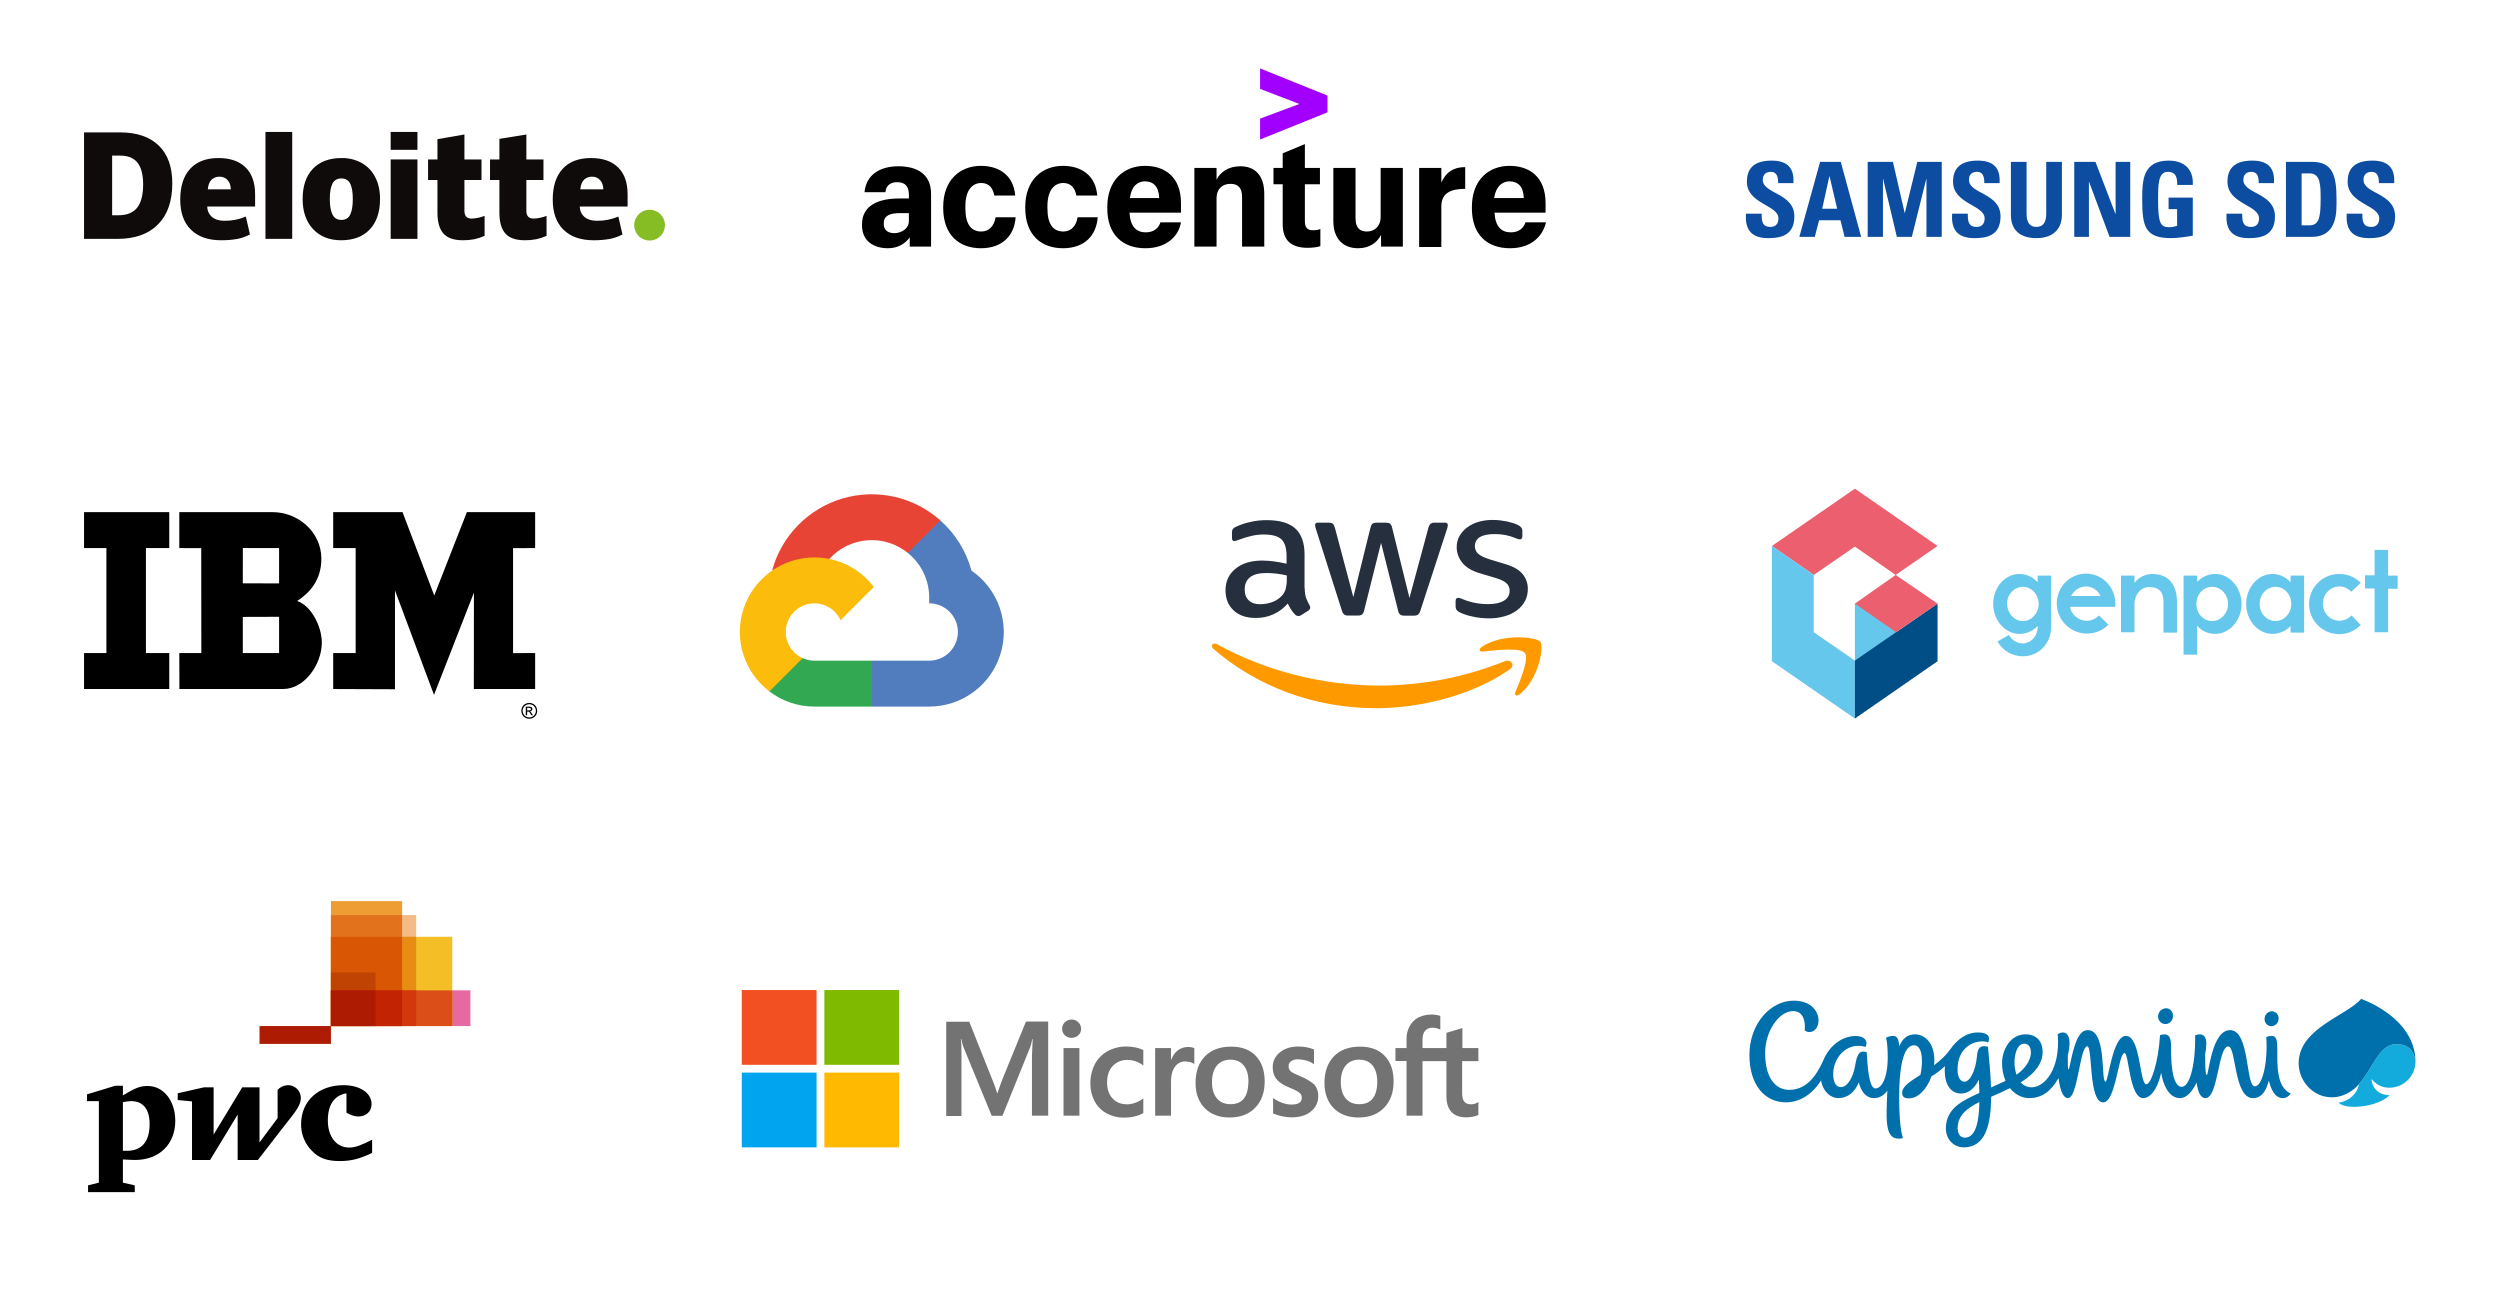 <svg width="2558" height="1337" viewBox="0 0 2558 1337" fill="none" xmlns="http://www.w3.org/2000/svg">
<path fill-rule="evenodd" clip-rule="evenodd" d="M2444.87 1112.95C2451.92 1112.92 2458.67 1110.11 2463.66 1105.13C2468.64 1100.15 2471.46 1093.39 2471.49 1086.35C2470.46 1080.04 2468.25 1068.38 2451.89 1068.38C2434 1068.38 2428.06 1093.39 2413.5 1109.5C2412.31 1118.67 2403.65 1126.87 2392.81 1128.25C2395.47 1131.03 2401.37 1132.52 2408.41 1132.52C2421.32 1132.52 2436.94 1128.64 2445.11 1120.57C2434.21 1120.71 2427.2 1113.71 2426.5 1104C2431.82 1110.44 2437.83 1112.95 2444.87 1112.95" fill="#12ABDB"/>
<path fill-rule="evenodd" clip-rule="evenodd" d="M2330.11 1073.16C2330.11 1065.23 2329.64 1059.92 2324.44 1059.92C2322.52 1059.94 2320.62 1060.34 2318.84 1061.08C2320.68 1087.93 2314.62 1111.57 2307.21 1111.57C2297.5 1111.57 2302.35 1054.03 2281.78 1054.03C2262.82 1054.03 2260.09 1099.96 2257.94 1099.96C2256.46 1099.96 2256.24 1087.9 2256.32 1078.7C2257.05 1074.95 2257.46 1071.15 2257.55 1067.33C2257.55 1063.05 2255.81 1055.65 2246.09 1059.35C2246.44 1092.19 2239.86 1112.04 2232.46 1112.04C2221.59 1112.04 2221.48 1082.26 2221.48 1074.06C2221.48 1066.04 2222.05 1055.33 2210.15 1059.15C2208.37 1087.8 2200.86 1109.42 2196.12 1109.42C2189.06 1109.42 2190.49 1059.92 2175.22 1059.92C2161.51 1059.92 2157.26 1106.8 2154.4 1106.8C2149.29 1106.8 2156 1054.02 2136.19 1054.02C2125.79 1054.02 2121.66 1071.65 2117.59 1091.37C2116.8 1095.19 2115.97 1095.3 2115.84 1091C2115.73 1087.31 2115.7 1083.63 2115.74 1079.94C2120.75 1060.12 2114.64 1052.8 2105.46 1058.08C2108.42 1094.66 2091.63 1112.54 2078.74 1112.54C2076.63 1112.56 2074.55 1112.12 2072.64 1111.23C2070.72 1110.35 2069.03 1109.05 2067.68 1107.44C2083.13 1097.97 2090 1087.09 2090 1076.47C2090 1064.95 2083.38 1058.33 2072.4 1058.33C2057.07 1058.33 2048.51 1074.11 2048.51 1087.52C2048.4 1093.84 2049.62 1100.11 2052.07 1105.93C2046.8 1108.44 2041.84 1110.61 2037.23 1112.72C2036.82 1098.92 2035.26 1084.42 2034.08 1071.06C2025.92 1068.81 2023.54 1072.73 2022.91 1079.99C2021.47 1096.56 2015.33 1106.84 2009.91 1106.84C2005.82 1106.84 2003.33 1101.87 2003.03 1096.59C2001.52 1070.04 2023.08 1062.65 2034.35 1066.5C2036.69 1060.64 2034.12 1056.42 2023.95 1056.42C2011.61 1056.42 2002.39 1063.92 1995.63 1073.53C1991.12 1079.95 1985.9 1084.49 1978.98 1089.99C1979.15 1088.43 1979.25 1086.85 1979.25 1085.27C1979.25 1066.55 1969.1 1058.33 1959.41 1058.33C1951.39 1058.33 1946.36 1063.14 1943.43 1070.51C1942.71 1063.12 1941.24 1059.92 1936.94 1059.92C1934.45 1060.01 1932.01 1060.64 1929.79 1061.77C1931.05 1065.9 1931.54 1075.06 1931.54 1081.08C1931.54 1103.6 1925.09 1113.69 1918.88 1113.69C1911.79 1113.69 1910.66 1086.98 1910.06 1076.59C1908.95 1076.16 1907.77 1075.94 1906.59 1075.95C1900.17 1075.95 1899.33 1084.57 1897.75 1092.5C1895.99 1101.28 1890.93 1112.33 1883.44 1112.33C1878.91 1112.33 1876.09 1107.96 1875.74 1100.11C1875 1084.19 1888.25 1065.32 1908.97 1071.19C1911.69 1064.84 1907.43 1060.02 1898.82 1060.02C1883.67 1060.02 1871.15 1071.36 1865.69 1084.78C1860.15 1097.08 1850.44 1115.15 1830.69 1115.15C1816.75 1115.15 1806.08 1102.99 1806.08 1077.47C1806.08 1055.47 1819.94 1034.58 1834.74 1034.58C1845.09 1034.58 1847.49 1044.75 1846.58 1054.31C1851.94 1058.62 1860.74 1054.62 1860.74 1043.86C1860.74 1036.45 1854.72 1023.88 1835.29 1023.88C1811.25 1023.88 1790 1047.86 1790 1079.37C1790 1109.88 1805.48 1127.91 1827.4 1127.91C1841.23 1127.91 1854.28 1120.01 1863.28 1105.46C1865.55 1118.2 1874.24 1123.57 1880.74 1123.57C1891.28 1123.57 1898.16 1116.75 1901.91 1107.51C1904.26 1116.77 1909.21 1123.6 1917.42 1123.6C1923.21 1123.6 1927.73 1120.68 1931.13 1115.97C1929.79 1148.12 1928.08 1168.61 1947.08 1164.57C1944.14 1155.44 1943.21 1138.8 1943.21 1123.86C1943.21 1082.97 1949.95 1069.52 1958.41 1069.52C1964.53 1069.52 1966.51 1077.33 1966.51 1085.66C1966.55 1090.44 1966.02 1095.21 1964.95 1099.87C1954.57 1106.42 1946.27 1111.59 1946.27 1118.16C1946.27 1123.35 1950.13 1123.84 1953.47 1123.84C1961.44 1123.84 1971.04 1116.01 1976.34 1101.25C1981.32 1098.34 1985.93 1094.85 1990.08 1090.84C1989.93 1092.34 1989.84 1093.85 1989.84 1095.39C1989.84 1110.05 1996.27 1118.9 2006.51 1118.9C2014.54 1118.9 2020.56 1113.21 2024.81 1104.69C2025.07 1109.6 2025.24 1114.13 2025.31 1118.29C2009.03 1125.81 1991.01 1133.47 1991.01 1154.7C1991.01 1165.69 1998.95 1173.97 2009.29 1173.97C2031.97 1173.97 2037.14 1150.03 2037.35 1122.22C2044.73 1119.01 2050.23 1116.55 2056.58 1113.41C2062.01 1120.2 2069.38 1123.61 2076.15 1123.61C2088.95 1123.61 2098.56 1116.82 2106.28 1103.07C2107.65 1113.54 2110.36 1123.61 2115.92 1123.61C2126.07 1123.61 2128.13 1070.55 2135.68 1070.55C2141.45 1070.55 2136.71 1127.96 2151.96 1127.96C2165.03 1127.96 2167.48 1077.44 2173.84 1077.44C2178.35 1077.44 2178.69 1123.61 2192.91 1123.61C2199.91 1123.61 2207.5 1115.21 2211.3 1097.59C2213.09 1109.31 2219.01 1123.61 2230.57 1123.61C2237.31 1123.61 2243.11 1116.79 2247.59 1107.72C2248.82 1117.05 2251.47 1123.61 2256.57 1123.61C2269.87 1123.61 2269.42 1070.67 2279.94 1070.67C2288.15 1070.67 2285.61 1123.61 2305.15 1123.61C2314.44 1123.61 2318.85 1115.69 2321.47 1105.75C2325.07 1120.37 2330.88 1123.61 2335.65 1123.61C2338.68 1123.61 2340.97 1122.55 2343.97 1118.97C2328.86 1112.42 2330.13 1088.57 2330.13 1073.16L2330.11 1073.16ZM2010.22 1164.07C2005.53 1164.07 2003.05 1159.62 2003.05 1154.57C2003.05 1141 2013.02 1133.79 2025.3 1127.6C2024.74 1157.28 2017.85 1164.06 2010.22 1164.06L2010.22 1164.07ZM2071.25 1067.86C2075.82 1067.86 2078.43 1072.06 2077.98 1078.09C2077.45 1085.18 2072.29 1093.28 2063.32 1099.66C2058.64 1086.34 2062.12 1067.86 2071.25 1067.86H2071.25ZM2216 1047.79C2220.35 1047.64 2223.39 1043.9 2223.41 1039.46C2223.43 1035.01 2220.42 1031.52 2216.06 1031.67C2213.93 1031.78 2211.92 1032.71 2210.44 1034.26C2208.97 1035.81 2208.14 1037.87 2208.14 1040C2208.11 1041.04 2208.3 1042.07 2208.69 1043.03C2209.08 1043.99 2209.66 1044.86 2210.39 1045.59C2211.13 1046.32 2212 1046.89 2212.97 1047.27C2213.93 1047.65 2214.96 1047.82 2216 1047.79ZM2324.27 1050.05C2326.26 1049.89 2328.11 1048.99 2329.45 1047.51C2330.8 1046.04 2331.52 1044.11 2331.49 1042.11C2331.53 1041.15 2331.38 1040.19 2331.04 1039.28C2330.7 1038.38 2330.18 1037.56 2329.51 1036.86C2328.84 1036.17 2328.03 1035.62 2327.14 1035.24C2326.25 1034.87 2325.3 1034.68 2324.33 1034.69C2322.34 1034.84 2320.49 1035.75 2319.15 1037.23C2317.81 1038.7 2317.08 1040.64 2317.12 1042.63C2317.07 1043.59 2317.23 1044.55 2317.57 1045.46C2317.91 1046.36 2318.43 1047.18 2319.1 1047.88C2319.77 1048.57 2320.57 1049.12 2321.46 1049.49C2322.35 1049.87 2323.31 1050.06 2324.27 1050.05ZM2471.47 1085.28C2471.14 1068.5 2463.16 1054.34 2450.85 1043.04C2441.37 1034.63 2430.52 1027.9 2418.76 1023.15C2417.83 1022.75 2416.89 1022.37 2415.94 1022C2401.61 1039.17 2351.98 1051.98 2351.98 1087.98C2352.04 1094.96 2354.15 1101.76 2358.05 1107.54C2361.95 1113.32 2367.47 1117.83 2373.91 1120.5C2381.18 1123.35 2389.24 1123.52 2396.62 1120.97C2403.15 1118.69 2408.97 1114.73 2413.49 1109.5C2428.07 1093.38 2434 1068.38 2451.89 1068.38C2468.25 1068.38 2470.45 1080.03 2471.5 1086.34C2471.5 1086.32 2471.49 1085.88 2471.47 1085.28" fill="#0070AD"/>
<path d="M86 524.004H173.184V560.804H149.316V668.205H173.184V705.005H86V668.205H108.874V560.8H86V524V524.004ZM340.924 524.004H411.845L444.322 609.288L477.73 524.004H547.565V560.804L524.956 560.835L524.979 668.279L547.565 668.209V705.009L484.822 705.001L484.911 606.388L444.072 710.972L404.153 604.16L404.134 705.246L340.924 705.001V668.201H363.916V560.8H340.924V524V524.004ZM248.434 631.223V668.205H285.561V631.105L248.434 631.221V631.223ZM248.487 560.737L248.434 596.87L285.561 596.927V560.8L248.487 560.737ZM278.645 524.004C305.337 524.004 328.316 544.41 328.795 570.748C329.214 593.759 316.334 607.048 304.017 614.921C318.385 619.703 329.54 641.085 329.274 658.249C328.938 679.932 311.663 704.998 289.638 705.001L183.583 705.016L183.464 668.205H206.006L205.906 560.877L183.461 560.8V524L278.645 524.004ZM541.545 719.176C542.948 719.185 544.325 719.546 545.552 720.226C546.838 720.914 547.896 721.961 548.596 723.241C549.307 724.486 549.682 725.894 549.687 727.328C549.684 728.747 549.313 730.142 548.61 731.375C547.917 732.649 546.872 733.697 545.599 734.393C544.365 735.099 542.967 735.47 541.545 735.47C540.123 735.47 538.726 735.099 537.491 734.393C536.216 733.698 535.168 732.65 534.473 731.375C533.768 730.143 533.395 728.748 533.393 727.328C533.397 725.894 533.774 724.485 534.487 723.241C535.19 721.961 536.25 720.913 537.539 720.226C538.765 719.546 540.143 719.185 541.545 719.176ZM541.545 720.525C540.374 720.532 539.224 720.835 538.202 721.406C537.13 721.982 536.247 722.854 535.659 723.919C535.061 724.948 534.744 726.117 534.742 727.308C534.74 728.499 535.051 729.669 535.645 730.701C536.229 731.762 537.103 732.635 538.165 733.218C539.193 733.81 540.359 734.121 541.545 734.121C542.731 734.121 543.897 733.81 544.925 733.218C545.985 732.635 546.857 731.762 547.439 730.701C548.028 729.667 548.337 728.498 548.334 727.308C548.331 726.118 548.018 724.95 547.424 723.919C546.838 722.853 545.954 721.98 544.881 721.406C543.861 720.837 542.713 720.534 541.545 720.525ZM537.97 731.825V723.06H540.981C541.735 723.025 542.489 723.106 543.218 723.3C543.667 723.456 544.053 723.753 544.318 724.147C544.582 724.525 544.724 724.973 544.727 725.434C544.73 725.744 544.67 726.052 544.552 726.34C544.435 726.627 544.261 726.888 544.041 727.107C543.557 727.594 542.906 727.88 542.22 727.907C542.495 728.014 542.748 728.171 542.965 728.371C543.46 728.902 543.896 729.486 544.265 730.111L545.334 731.825H543.606L542.828 730.442C542.461 729.68 541.961 728.989 541.35 728.404C541.015 728.181 540.616 728.076 540.215 728.104H539.386V731.827L537.97 731.825ZM539.386 726.893H541.103C541.687 726.951 542.274 726.822 542.78 726.525C543.019 726.325 543.175 726.043 543.218 725.735C543.261 725.426 543.188 725.112 543.012 724.855C542.862 724.647 542.653 724.488 542.412 724.399C541.949 724.27 541.468 724.219 540.989 724.247H539.383V726.893H539.386Z" fill="black"/>
<path d="M1025.08 1105.73L1020.58 1118.46H1020.21C1019.06 1114.2 1017.6 1110.03 1015.84 1105.98L991.755 1045.45H968.169V1141.92H983.769V1082.39C983.769 1078.65 983.769 1074.4 983.644 1069.16C983.519 1066.54 983.27 1064.54 983.144 1063.05H983.519C984.066 1065.84 984.817 1068.6 985.765 1071.28L1014.72 1141.67H1025.7L1054.41 1070.65C1055.16 1068.15 1055.79 1065.61 1056.28 1063.04H1056.65C1056.28 1070.15 1056.03 1076.52 1055.9 1080.39V1141.54H1072.5V1045.2H1049.79L1025.08 1105.73ZM1088.22 1072.41H1104.45V1141.55H1088.22V1072.41ZM1096.46 1043.2C1093.9 1043.18 1091.43 1044.16 1089.6 1045.95C1088.69 1046.81 1087.97 1047.84 1087.47 1048.99C1086.98 1050.14 1086.73 1051.38 1086.73 1052.62C1086.73 1053.87 1086.98 1055.11 1087.47 1056.26C1087.97 1057.41 1088.69 1058.44 1089.6 1059.3C1091.45 1061.05 1093.92 1061.99 1096.46 1061.92C1099 1061.96 1101.46 1061.02 1103.33 1059.3C1104.25 1058.47 1104.98 1057.44 1105.47 1056.3C1105.97 1055.16 1106.21 1053.93 1106.2 1052.69C1106.2 1051.43 1105.95 1050.18 1105.46 1049.02C1104.96 1047.86 1104.24 1046.82 1103.33 1045.95C1102.44 1045.04 1101.37 1044.32 1100.18 1043.85C1099 1043.37 1097.73 1043.15 1096.46 1043.2ZM1161.98 1071.78C1158.99 1071.14 1155.93 1070.81 1152.87 1070.78C1145.98 1070.64 1139.18 1072.32 1133.15 1075.65C1127.62 1078.75 1123.11 1083.39 1120.17 1089.01C1117.07 1095.2 1115.53 1102.05 1115.68 1108.97C1115.61 1115.19 1117.12 1121.33 1120.05 1126.82C1122.81 1132.06 1127.07 1136.36 1132.28 1139.18C1137.75 1142.15 1143.9 1143.66 1150.13 1143.54C1157.86 1143.54 1164.48 1141.92 1169.72 1138.93L1169.84 1138.8V1123.82L1169.22 1124.32C1166.84 1126.11 1164.18 1127.5 1161.36 1128.44C1158.88 1129.36 1156.26 1129.87 1153.62 1129.94C1147.13 1129.94 1142.01 1128.07 1138.39 1123.95C1134.65 1119.96 1132.78 1114.46 1132.78 1107.6C1132.78 1100.49 1134.65 1094.87 1138.52 1090.75C1140.47 1088.69 1142.84 1087.07 1145.46 1086C1148.09 1084.92 1150.91 1084.41 1153.74 1084.51C1159.33 1084.59 1164.74 1086.42 1169.22 1089.75L1169.84 1090.25V1074.4L1169.72 1074.28C1167.24 1073.17 1164.64 1072.33 1161.98 1071.78H1161.98ZM1215.52 1071.28C1211.52 1071.25 1207.64 1072.62 1204.54 1075.15C1201.79 1077.4 1199.92 1080.64 1198.3 1084.51H1198.18V1072.41H1181.95V1141.55H1198.18V1106.23C1198.18 1100.24 1199.43 1095.25 1202.18 1091.63C1203.32 1089.9 1204.88 1088.48 1206.71 1087.5C1208.54 1086.52 1210.58 1086.01 1212.66 1086.01C1214.29 1086.12 1215.92 1086.33 1217.52 1086.64C1218.89 1086.96 1220.2 1087.51 1221.39 1088.26L1222.02 1088.76V1072.53L1221.64 1072.41C1220.52 1071.66 1218.27 1071.28 1215.53 1071.28H1215.52ZM1259.71 1070.91C1248.35 1070.91 1239.24 1074.28 1232.88 1080.89C1226.39 1087.51 1223.27 1096.62 1223.27 1108.1C1223.27 1118.83 1226.51 1127.57 1232.75 1133.93C1238.99 1140.17 1247.48 1143.42 1258.09 1143.42C1269.2 1143.42 1278.06 1140.05 1284.42 1133.31C1290.91 1126.57 1294.03 1117.59 1294.03 1106.48C1294.03 1095.49 1291.04 1086.76 1284.92 1080.39C1279.05 1074.03 1270.44 1070.91 1259.71 1070.91ZM1272.69 1124.07C1269.69 1127.94 1264.95 1129.81 1259.09 1129.81C1253.22 1129.81 1248.48 1127.94 1245.11 1123.82C1241.74 1119.95 1240.12 1114.34 1240.12 1107.23C1240.12 1099.86 1241.86 1094.25 1245.11 1090.25C1248.48 1086.26 1253.1 1084.26 1258.96 1084.26C1264.7 1084.26 1269.2 1086.13 1272.44 1090C1275.69 1093.87 1277.43 1099.49 1277.43 1106.85C1277.18 1114.34 1275.81 1120.2 1272.69 1124.07ZM1330.22 1101.11C1325.11 1098.99 1321.86 1097.37 1320.37 1095.99C1319.72 1095.29 1319.22 1094.46 1318.9 1093.56C1318.57 1092.66 1318.44 1091.71 1318.5 1090.75C1318.47 1089.76 1318.7 1088.79 1319.16 1087.92C1319.62 1087.04 1320.29 1086.3 1321.12 1085.76C1323.23 1084.41 1325.72 1083.75 1328.23 1083.89C1331.06 1083.94 1333.87 1084.36 1336.59 1085.14C1339.19 1085.8 1341.65 1086.94 1343.83 1088.51L1344.45 1089V1073.78L1344.08 1073.65C1341.69 1072.74 1339.23 1072.03 1336.72 1071.53C1334.08 1071.07 1331.41 1070.82 1328.73 1070.78C1320.99 1070.78 1314.63 1072.66 1309.63 1076.77C1307.28 1078.54 1305.39 1080.85 1304.11 1083.49C1302.82 1086.14 1302.2 1089.06 1302.27 1092C1302.18 1094.91 1302.74 1097.81 1303.89 1100.49C1305.06 1102.99 1306.77 1105.2 1308.89 1106.98C1311.95 1109.28 1315.31 1111.17 1318.87 1112.59C1322.61 1114.21 1325.48 1115.46 1327.23 1116.46C1328.61 1117.27 1329.88 1118.28 1330.98 1119.45C1331.67 1120.62 1332.02 1121.96 1331.97 1123.32C1331.97 1127.94 1328.48 1130.19 1321.36 1130.19C1318.3 1130.14 1315.27 1129.59 1312.38 1128.56C1309.13 1127.48 1306.06 1125.93 1303.27 1123.95L1302.64 1123.45V1139.3L1303.02 1139.42C1305.84 1140.61 1308.76 1141.53 1311.76 1142.17C1314.84 1142.8 1317.97 1143.18 1321.12 1143.29C1329.48 1143.29 1336.34 1141.42 1341.21 1137.3C1343.64 1135.47 1345.59 1133.09 1346.92 1130.36C1348.24 1127.62 1348.89 1124.61 1348.82 1121.57C1349 1117.27 1347.57 1113.04 1344.83 1109.72C1340.48 1106.05 1335.54 1103.14 1330.23 1101.11L1330.22 1101.11ZM1391.62 1070.91C1380.26 1070.91 1371.15 1074.28 1364.79 1080.89C1358.42 1087.51 1355.18 1096.62 1355.18 1108.1C1355.18 1118.83 1358.42 1127.57 1364.66 1133.93C1370.9 1140.17 1379.39 1143.42 1390 1143.42C1401.1 1143.42 1409.97 1140.05 1416.33 1133.31C1422.82 1126.57 1425.94 1117.59 1425.94 1106.48C1425.94 1095.49 1422.95 1086.76 1416.83 1080.39C1410.96 1074.03 1402.35 1070.91 1391.62 1070.91ZM1404.48 1124.07C1401.49 1127.94 1396.74 1129.81 1390.87 1129.81C1384.88 1129.81 1380.26 1127.94 1376.89 1123.82C1373.53 1119.95 1371.9 1114.34 1371.9 1107.23C1371.9 1099.86 1373.65 1094.25 1376.89 1090.25C1380.26 1086.26 1384.88 1084.26 1390.75 1084.26C1396.36 1084.26 1400.98 1086.13 1404.23 1090C1407.47 1093.87 1409.22 1099.49 1409.22 1106.85C1409.22 1114.34 1407.6 1120.2 1404.48 1124.07ZM1512.68 1085.76V1072.41H1496.33V1051.94L1495.83 1052.06L1480.35 1056.68L1479.98 1056.81V1072.41H1455.52V1063.67C1455.52 1059.68 1456.51 1056.56 1458.26 1054.56C1459.24 1053.54 1460.42 1052.74 1461.74 1052.22C1463.05 1051.7 1464.47 1051.48 1465.88 1051.56C1468.38 1051.6 1470.84 1052.15 1473.12 1053.19L1473.74 1053.56V1039.46L1473.36 1039.33C1466.03 1037.2 1458.18 1037.82 1451.27 1041.08C1447.51 1043.1 1444.43 1046.18 1442.42 1049.94C1440.22 1053.87 1439.1 1058.3 1439.17 1062.8V1072.4H1427.81V1085.64H1439.17V1141.55H1455.52V1085.76H1479.98V1121.33C1479.98 1135.93 1486.84 1143.29 1500.57 1143.29C1502.88 1143.23 1505.18 1142.98 1507.44 1142.54C1509.2 1142.21 1510.92 1141.67 1512.56 1140.92L1512.68 1140.8V1127.44L1512.06 1127.94C1511.03 1128.64 1509.89 1129.14 1508.69 1129.44C1507.64 1129.76 1506.54 1129.93 1505.44 1129.94C1502.2 1129.94 1499.95 1129.19 1498.33 1127.32C1496.83 1125.57 1496.08 1122.7 1496.08 1118.46V1085.76L1512.68 1085.76Z" fill="#737373"/>
<path d="M759 1013H835.503V1089.5H759V1013Z" fill="#F25022"/>
<path d="M843.491 1013H919.994V1089.5H843.491V1013Z" fill="#7FBA00"/>
<path d="M759 1097.49H835.503V1174H759V1097.49Z" fill="#00A4EF"/>
<path d="M843.491 1097.49H919.994V1174H843.491V1097.49Z" fill="#FFB900"/>
<path d="M648.894 230.381C648.893 227.265 649.816 224.219 651.546 221.628C653.277 219.037 655.737 217.017 658.615 215.824C661.493 214.632 664.661 214.319 667.717 214.926C670.773 215.533 673.58 217.033 675.784 219.236C677.987 221.439 679.488 224.245 680.096 227.301C680.705 230.357 680.393 233.524 679.201 236.403C678.01 239.282 675.991 241.743 673.4 243.474C670.81 245.205 667.764 246.13 664.649 246.13C660.472 246.128 656.466 244.469 653.512 241.516C650.558 238.563 648.897 234.558 648.894 230.381Z" fill="#86BC24"/>
<path d="M146.466 188.659C146.466 178.68 144.538 171.28 140.681 166.459C136.824 161.638 130.967 159.23 123.108 159.234H114.743V220.254H121.143C129.876 220.254 136.28 217.659 140.353 212.468C144.426 207.277 146.464 199.344 146.466 188.668V188.659ZM176.296 187.628C176.296 205.808 171.409 219.815 161.636 229.649C151.863 239.483 138.122 244.402 120.414 244.405H86V135.465H122.815C139.891 135.465 153.074 139.935 162.364 148.876C171.654 157.817 176.299 170.731 176.3 187.619" fill="#0F0B0B"/>
<path d="M271.618 244.394H299V135.004H271.618V244.394Z" fill="#0F0B0B"/>
<path d="M337.468 203.591C337.468 210.566 338.378 215.883 340.199 219.542C342.02 223.201 345.077 225.031 349.37 225.03C353.619 225.03 356.619 223.201 358.37 219.542C360.122 215.883 360.995 210.566 360.991 203.591C360.991 196.653 360.105 191.42 358.334 187.891C356.556 184.349 353.52 182.577 349.226 182.576C345.022 182.576 342.012 184.334 340.195 187.85C338.378 191.366 337.468 196.614 337.464 203.595L337.468 203.591ZM388.864 203.595C388.864 216.883 385.375 227.244 378.398 234.679C371.421 242.114 361.652 245.832 349.091 245.834C337.048 245.834 327.466 242.034 320.345 234.434C313.224 226.834 309.663 216.553 309.66 203.591C309.66 190.344 313.151 180.051 320.132 172.712C327.114 165.373 336.908 161.704 349.515 161.703C356.729 161.559 363.853 163.318 370.17 166.803C376.133 170.182 380.949 175.266 384 181.403C387.246 187.73 388.868 195.128 388.864 203.598" fill="#0F0B0B"/>
<path d="M399.74 244.395H427.127V163.14H399.74V244.395Z" fill="#0F0B0B"/>
<path d="M399.739 153.311H427.126V135H399.739V153.311Z" fill="#0F0B0B"/>
<path d="M482.613 223.67C487.152 223.498 491.629 222.551 495.85 220.87V241.315C492.468 242.839 488.936 244.003 485.311 244.789C481.445 245.534 477.513 245.884 473.577 245.833C464.383 245.833 457.752 243.525 453.684 238.908C449.632 234.295 447.603 227.21 447.599 217.652V184.152H438.008V163.152H447.6V142.396L475.2 137.596V163.147H492.673V184.147H475.2V215.774C475.2 221.036 477.672 223.666 482.617 223.665" fill="#0F0B0B"/>
<path d="M546 223.67C550.539 223.498 555.016 222.551 559.237 220.87V241.315C555.856 242.838 552.324 244.001 548.7 244.785C544.834 245.531 540.902 245.88 536.966 245.829C527.771 245.829 521.143 243.521 517.082 238.904C513.02 234.288 510.989 227.202 510.988 217.648V184.148H501.388V163.148H510.988V142.082L538.58 137.596V163.147H556.062V184.147H538.576V215.774C538.576 221.036 541.049 223.666 545.997 223.665" fill="#0F0B0B"/>
<path d="M593.792 193.692C594.166 189.243 595.437 185.979 597.607 183.901C598.681 182.873 599.95 182.067 601.338 181.532C602.726 180.997 604.206 180.742 605.693 180.783C607.262 180.712 608.827 180.99 610.275 181.599C611.722 182.208 613.016 183.131 614.063 184.302C616.146 186.641 617.231 189.771 617.318 193.693H593.792V193.692ZM632.411 171.283C625.901 164.901 616.671 161.708 604.719 161.705C592.159 161.705 582.493 165.375 575.719 172.714C568.945 180.053 565.559 190.583 565.563 204.304C565.563 217.592 569.217 227.835 576.526 235.033C583.834 242.231 594.095 245.829 607.308 245.828C612.798 245.898 618.282 245.465 623.692 244.533C628.304 243.657 632.76 242.101 636.916 239.916L632.708 221.604C625.72 224.571 618.185 226.033 610.594 225.894C605.316 225.894 601.149 224.604 598.094 222.024C596.561 220.698 595.332 219.056 594.492 217.211C593.652 215.366 593.22 213.361 593.227 211.334H642.175V198.857C642.175 186.857 638.919 177.666 632.407 171.283" fill="#0F0B0B"/>
<path d="M212.64 193.692C213.014 189.243 214.286 185.979 216.455 183.901C217.531 182.872 218.8 182.066 220.189 181.531C221.578 180.996 223.059 180.742 224.547 180.783C226.115 180.713 227.679 180.992 229.125 181.601C230.572 182.21 231.865 183.132 232.911 184.302C234.995 186.641 236.082 189.771 236.171 193.693H212.64V193.692ZM251.265 171.283C244.751 164.901 235.518 161.708 223.565 161.705C211.002 161.705 201.338 165.375 194.573 172.714C187.808 180.053 184.421 190.583 184.412 204.304C184.412 217.592 188.068 227.835 195.38 235.033C202.692 242.231 212.952 245.829 226.159 245.828C231.648 245.898 237.132 245.465 242.542 244.533C247.156 243.657 251.613 242.101 255.77 239.916L251.558 221.604C244.57 224.572 237.035 226.034 229.444 225.894C224.17 225.894 220.003 224.604 216.944 222.024C215.41 220.699 214.18 219.057 213.34 217.212C212.499 215.367 212.068 213.362 212.075 211.334H261.025V198.857C261.025 186.857 257.77 177.666 251.261 171.283" fill="#0F0B0B"/>
<path d="M1335.04 601.964C1334.95 605.187 1335.37 608.405 1336.27 611.5C1337.27 614.159 1338.47 616.738 1339.86 619.215C1340.36 619.942 1340.63 620.798 1340.64 621.679C1340.64 622.75 1339.97 623.821 1338.51 624.893L1331.44 629.393C1330.58 629.982 1329.57 630.316 1328.53 630.357C1327.26 630.278 1326.07 629.746 1325.16 628.858C1323.66 627.313 1322.3 625.626 1321.12 623.821C1320 621.997 1318.88 619.965 1317.65 617.5C1313.59 622.251 1308.52 626.042 1302.82 628.599C1297.12 631.156 1290.92 632.415 1284.67 632.286C1275.25 632.286 1267.74 629.714 1262.24 624.571C1256.75 619.429 1253.94 612.572 1253.94 604C1253.94 594.893 1257.31 587.5 1264.15 581.929C1270.99 576.358 1280.07 573.572 1291.63 573.572C1295.6 573.602 1299.58 573.888 1303.52 574.428C1307.67 574.964 1311.93 575.822 1316.42 576.786V568.964C1316.42 560.822 1314.62 555.143 1311.14 551.822C1307.55 548.5 1301.5 546.893 1292.86 546.893C1288.78 546.892 1284.72 547.36 1280.75 548.286C1276.63 549.221 1272.59 550.437 1268.64 551.926C1267.36 552.471 1266.05 552.936 1264.71 553.318C1264.13 553.501 1263.53 553.609 1262.92 553.639C1261.35 553.639 1260.56 552.568 1260.56 550.318V545.073C1260.44 543.772 1260.72 542.466 1261.35 541.323C1262.2 540.337 1263.28 539.567 1264.49 539.073C1269 536.941 1273.74 535.323 1278.62 534.251C1284.34 532.849 1290.22 532.166 1296.12 532.216C1309.46 532.216 1319.22 535.108 1325.5 540.894C1331.67 546.679 1334.81 555.465 1334.81 567.252V601.965L1335.04 601.964ZM1289.5 618.25C1293.43 618.21 1297.32 617.559 1301.05 616.322C1305.13 614.985 1308.8 612.624 1311.71 609.464C1313.5 607.512 1314.81 605.162 1315.52 602.607C1316.29 599.56 1316.67 596.428 1316.64 593.286V588.786C1313.24 587.994 1309.79 587.385 1306.32 586.962C1302.82 586.537 1299.3 586.323 1295.78 586.319C1288.26 586.319 1282.77 587.712 1279.07 590.605C1275.37 593.498 1273.57 597.569 1273.57 602.926C1273.57 607.962 1274.92 611.706 1277.72 614.283C1280.41 616.965 1284.34 618.25 1289.5 618.25ZM1379.56 629.821C1378.06 629.971 1376.55 629.593 1375.3 628.75C1374.14 627.607 1373.32 626.159 1372.95 624.571L1346.59 541.75C1346.08 540.368 1345.74 538.929 1345.58 537.464C1345.53 537.1 1345.57 536.731 1345.69 536.385C1345.81 536.038 1346.01 535.724 1346.27 535.465C1346.53 535.207 1346.84 535.011 1347.19 534.893C1347.54 534.775 1347.91 534.739 1348.27 534.786H1359.26C1361.39 534.786 1362.85 535.107 1363.64 535.857C1364.53 536.501 1365.21 538 1365.88 540.035L1384.72 610.958L1402.22 540.035C1402.78 537.893 1403.45 536.501 1404.35 535.857C1405.71 535.067 1407.27 534.694 1408.84 534.786H1417.81C1419.94 534.786 1421.4 535.107 1422.3 535.857C1423.46 536.969 1424.21 538.442 1424.43 540.035L1442.15 611.821L1461.55 540.035C1461.92 538.468 1462.69 537.027 1463.8 535.857C1465.11 535.065 1466.64 534.691 1468.17 534.786H1478.6C1480.4 534.786 1481.41 535.643 1481.41 537.464C1481.38 538.04 1481.3 538.612 1481.18 539.174C1481 540.09 1480.74 540.987 1480.39 541.853L1453.36 624.674C1453.01 626.272 1452.19 627.729 1451.01 628.853C1449.73 629.631 1448.24 630.004 1446.74 629.924H1437.1C1434.97 629.924 1433.51 629.602 1432.61 628.853C1431.45 627.697 1430.7 626.191 1430.48 624.567L1413.1 555.46L1395.83 624.461C1395.56 626.069 1394.82 627.561 1393.7 628.747C1392.36 629.586 1390.78 629.962 1389.21 629.818L1379.56 629.821ZM1523.69 632.714C1517.88 632.721 1512.08 632.074 1506.42 630.786C1501.95 629.921 1497.61 628.48 1493.52 626.5C1492.09 625.864 1490.88 624.82 1490.04 623.5C1489.61 622.559 1489.38 621.536 1489.37 620.5V615.036C1489.37 612.786 1490.27 611.714 1491.95 611.714C1492.63 611.716 1493.31 611.825 1493.97 612.036C1494.64 612.25 1495.65 612.679 1496.77 613.107C1500.74 614.775 1504.88 616.032 1509.11 616.858C1513.51 617.709 1517.98 618.14 1522.46 618.143C1529.53 618.143 1535.02 616.965 1538.83 614.608C1540.63 613.597 1542.13 612.117 1543.15 610.325C1544.18 608.533 1544.7 606.495 1544.66 604.43C1544.7 603.039 1544.45 601.656 1543.93 600.366C1543.41 599.076 1542.63 597.907 1541.63 596.93C1539.62 594.894 1535.8 593.072 1530.31 591.359L1514.04 586.536C1505.86 584.072 1499.8 580.429 1496.1 575.608C1492.51 571.223 1490.53 565.74 1490.49 560.073C1490.4 555.907 1491.45 551.797 1493.52 548.18C1495.55 544.707 1498.3 541.712 1501.59 539.4C1505.12 536.859 1509.07 534.972 1513.26 533.828C1517.86 532.562 1522.62 531.948 1527.39 532.003C1529.9 531.986 1532.41 532.129 1534.91 532.432C1537.49 532.754 1539.84 533.182 1542.2 533.61C1544.44 534.146 1546.57 534.682 1548.59 535.32C1550.22 535.802 1551.8 536.448 1553.3 537.249C1554.61 537.876 1555.76 538.791 1556.66 539.927C1557.39 540.958 1557.75 542.203 1557.67 543.462V548.505C1557.67 550.755 1556.78 551.934 1555.09 551.934C1553.61 551.773 1552.16 551.337 1550.83 550.647C1544.02 547.779 1536.69 546.356 1529.3 546.468C1522.9 546.468 1517.86 547.433 1514.38 549.468C1512.69 550.401 1511.3 551.79 1510.37 553.477C1509.44 555.164 1509 557.08 1509.11 559.004C1509.08 560.44 1509.37 561.865 1509.95 563.178C1510.53 564.492 1511.39 565.664 1512.47 566.612C1514.72 568.647 1518.87 570.683 1524.81 572.505L1540.74 577.326C1548.81 579.791 1554.65 583.218 1558.12 587.612C1561.53 591.864 1563.35 597.165 1563.28 602.612C1563.34 606.93 1562.34 611.196 1560.37 615.04C1558.35 618.738 1555.56 621.954 1552.18 624.469C1548.44 627.237 1544.22 629.273 1539.73 630.469C1534.52 631.995 1529.12 632.752 1523.69 632.714Z" fill="#252F3E"/>
<path fill-rule="evenodd" clip-rule="evenodd" d="M1544.89 684.786C1507.99 710.821 1454.37 724.643 1408.28 724.643C1343.67 724.643 1285.46 701.821 1241.49 663.892C1238.02 660.892 1241.16 656.823 1245.31 659.179C1292.86 685.535 1351.52 701.5 1412.2 701.5C1455.82 701.3 1499.01 692.866 1539.5 676.642C1545.67 673.964 1550.94 680.5 1544.89 684.786Z" fill="#FF9900"/>
<path fill-rule="evenodd" clip-rule="evenodd" d="M1560.25 668.071C1555.54 662.286 1529.07 665.286 1517.07 666.679C1513.48 667.107 1512.92 664.107 1516.17 661.857C1537.26 647.718 1571.92 651.785 1575.96 656.498C1579.99 661.319 1574.83 694.427 1555.09 710.283C1552.06 712.748 1549.15 711.462 1550.49 708.247C1554.98 697.648 1564.96 673.75 1560.25 668.071Z" fill="#FF9900"/>
<path d="M481.316 1049.86H338.616V1013.33H481.316V1049.86Z" fill="#E669A2"/>
<path d="M462.781 1049.86H338.617V958.506H462.781V1049.86Z" fill="#F3BE26"/>
<path d="M411.483 1049.86H338.617V922H411.483V1049.86Z" fill="#EE9C34"/>
<path d="M425.818 1049.86H338.618V936.267H425.818V1049.86Z" fill="#F3BC87"/>
<path d="M338.597 936.283V1049.85H411.475V936.283H338.597Z" fill="#E3721C"/>
<path d="M265.549 1049.86H338.617V1068.12H265.549V1049.86Z" fill="#AD1B02"/>
<path d="M338.597 958.483V1049.84H425.858V958.483H338.597Z" fill="#E88D14"/>
<path d="M338.597 958.483V1049.84H411.475V958.483H338.597Z" fill="#D85604"/>
<path d="M384.184 1049.86H338.617V995.026H384.184V1049.86Z" fill="#C14303"/>
<path d="M338.597 1013.36V1049.84H462.823V1013.36H338.597Z" fill="#DB4E18"/>
<path d="M338.597 1013.36V1049.84H425.858V1013.36H338.597Z" fill="#D1390D"/>
<path d="M338.597 1013.36V1049.84H411.475V1013.36H338.597Z" fill="#C22303"/>
<path d="M338.597 1013.36V1049.84H384.229V1013.36H338.597Z" fill="#AD1B02"/>
<path d="M354.504 1118.65C342.071 1120.86 335.441 1130.25 335.441 1146.55C335.441 1163.13 344.282 1174.18 357.267 1174.18C363.621 1174.18 369.147 1171.97 380.75 1166.16V1179.7C366.66 1186.33 358.372 1187.99 347.321 1187.99C334.888 1187.99 326.047 1184.95 319.14 1177.49C315.555 1173.91 312.729 1169.64 310.83 1164.94C308.932 1160.24 307.999 1155.21 308.089 1150.14C308.089 1126.66 325.771 1110.35 351.465 1110.35C368.318 1110.35 380.198 1118.37 380.198 1129.69C380.198 1137.15 374.672 1142.4 366.66 1142.4C362.516 1142.4 359.201 1141.02 354.504 1138.54" fill="black"/>
<path d="M292.341 1150.14C303.669 1136.05 307.813 1130.25 307.813 1123.34C307.807 1121.62 307.458 1119.91 306.786 1118.32C306.114 1116.73 305.133 1115.28 303.899 1114.08C302.665 1112.87 301.203 1111.92 299.598 1111.28C297.993 1110.64 296.278 1110.33 294.551 1110.36C292.578 1110.41 290.634 1110.85 288.833 1111.66C287.031 1112.47 285.406 1113.62 284.051 1115.06V1144.07L265.54 1168.93V1112.57H247.858L218.573 1160.92V1112.57H208.627L181.827 1118.65V1125.55L196.47 1126.94V1186.89H214.98L243.161 1140.47V1186.89H263.882" fill="black"/>
<path d="M125.745 1177.5H129.889C144.808 1177.5 153.097 1168.38 153.097 1150.14C153.097 1134.95 146.466 1126.66 134.033 1126.66C131.242 1126.77 128.467 1127.14 125.745 1127.77V1177.5ZM125.745 1210.1L137.901 1212.86V1219.77H90.101V1212.86L101.158 1210.1V1126.66H89V1119.75L118.009 1110.91H125.745V1120.86C139.283 1112.57 143.98 1111.19 151.163 1111.19C167.187 1111.19 179.343 1126.11 179.343 1146.83C179.343 1170.59 163.043 1186.89 138.178 1186.89C135.415 1186.89 130.718 1186.61 125.745 1186.34" fill="black"/>
<path d="M928.86 565.789L937.511 565.937L961.025 542.424L962.164 532.465C948.724 520.499 932.45 512.167 914.885 508.259C897.32 504.351 879.047 504.998 861.802 510.137C844.557 515.276 828.912 524.737 816.352 537.622C803.791 550.508 794.732 566.39 790.035 583.76C792.601 581.971 798.087 583.312 798.087 583.312L845.056 575.59C845.056 575.59 847.47 571.594 848.694 571.793C858.753 560.73 872.666 553.938 887.576 552.812C902.486 551.686 917.261 556.311 928.867 565.737L928.86 565.789Z" fill="#E84436"/>
<path d="M994.027 583.86C988.624 563.996 977.544 546.14 962.145 532.479L928.861 565.763C935.693 571.252 941.206 578.203 944.995 586.106C948.783 594.008 950.75 602.66 950.751 611.424V617.299C958.534 617.299 965.999 620.391 971.503 625.895C977.006 631.398 980.098 638.863 980.098 646.647C980.098 654.43 977.006 661.895 971.503 667.399C965.999 672.903 958.534 675.995 950.751 675.995H892.055L886.182 681.903V717.124L892.055 722.969H950.751C967.029 722.982 982.884 717.786 995.997 708.14C1009.11 698.495 1018.79 684.907 1023.63 669.363C1028.47 653.82 1028.2 637.137 1022.87 621.755C1017.55 606.373 1007.44 593.098 994.027 583.874V583.86Z" fill="#517CBE"/>
<path d="M833.304 723H891.972V675.986H833.304C829.137 675.986 825.018 675.091 821.227 673.361L812.757 675.956L789.244 699.469L787.184 707.403C800.431 717.508 816.633 722.978 833.294 722.97L833.304 723Z" fill="#32A853"/>
<path d="M833.305 570.356C817.323 570.353 801.743 575.368 788.765 584.696C775.788 594.023 766.067 607.19 760.975 622.34C755.883 637.489 755.678 653.855 760.388 669.127C765.098 684.399 774.486 697.806 787.226 707.456L821.259 673.424C816.927 671.474 813.134 668.501 810.205 664.761C807.276 661.021 805.298 656.626 804.443 651.954C803.587 647.281 803.879 642.47 805.292 637.935C806.706 633.4 809.2 629.276 812.56 625.917C815.919 622.558 820.044 620.066 824.58 618.653C829.115 617.24 833.926 616.95 838.598 617.807C843.271 618.664 847.666 620.642 851.405 623.573C855.144 626.503 858.116 630.297 860.065 634.629L894.094 600.598C886.989 591.201 877.803 583.58 867.256 578.333C856.709 573.086 845.089 570.355 833.308 570.356H833.305Z" fill="#FBBC0C"/>
<path d="M1982.5 558.634L1939.7 588.289L1897.92 559.308L1855.8 588.289L1813 558.634L1897.92 500L1982.5 558.634Z" fill="#EC5F6E"/>
<path d="M1855.8 646.923V588.289L1813 558.634V676.578L1897.92 735.212V675.904L1855.8 646.923Z" fill="#66C7EC"/>
<path d="M1940.04 617.606H1897.92V675.904H1940.04V617.606Z" fill="#66C7EC"/>
<path d="M1897.92 735.212L1982.5 676.578V617.606L1897.92 675.904V735.212Z" fill="#004E85"/>
<path d="M1940.04 646.923L1897.92 617.606L1939.7 588.289L1982.5 617.606L1940.04 646.923Z" fill="#EC5F6E"/>
<path d="M2055.63 649.619C2056.92 652.199 2058.88 654.379 2061.32 655.924C2063.75 657.468 2066.56 658.317 2069.45 658.381C2078.21 658.381 2084.95 650.63 2084.95 641.532V640.858H2084.61C2082.24 643.285 2079.41 645.22 2076.28 646.55C2073.16 647.88 2069.8 648.579 2066.41 648.608C2051.58 648.608 2039.45 634.792 2039.45 617.943C2039.45 600.757 2051.58 587.278 2066.41 587.278C2073.49 587.278 2079.55 590.311 2084.61 595.365H2084.95V588.965H2098.76V641.534C2098.76 658.046 2086.3 671.525 2069.78 671.525C2064.5 671.542 2059.3 670.145 2054.74 667.478C2050.18 664.811 2046.41 660.972 2043.83 656.359L2055.63 649.619ZM2069.78 635.466C2078.55 635.466 2085.96 627.715 2085.96 617.943C2085.96 608.171 2078.55 600.42 2069.78 600.42C2061.02 600.42 2053.61 608.171 2053.61 617.943C2053.94 627.715 2061.02 635.466 2069.78 635.466H2069.78Z" fill="#66C7EC"/>
<path d="M2147.62 629.737L2157.39 639.173C2153.08 643.493 2147.59 646.444 2141.61 647.655C2135.63 648.866 2129.42 648.283 2123.77 645.979C2118.12 643.675 2113.27 639.753 2109.84 634.705C2106.41 629.658 2104.55 623.709 2104.49 617.606C2104.49 600.757 2117.63 586.941 2134.48 586.941C2150.99 586.941 2164.47 600.757 2164.47 617.606C2164.56 618.74 2164.45 619.883 2164.13 620.976H2118.3C2118.3 627.376 2126.05 635.129 2134.48 635.129C2139.87 635.466 2144.25 633.106 2147.62 629.737ZM2149.31 609.855C2146.27 603.79 2140.88 600.083 2134.48 600.083C2127.74 600.083 2122.69 603.79 2119.32 609.518V609.855H2149.31Z" fill="#66C7EC"/>
<path d="M2184.02 617.943V646.923H2170.2V588.963H2184.02V596.039H2184.35C2186.44 593.37 2189.1 591.199 2192.13 589.684C2195.16 588.169 2198.49 587.347 2201.88 587.278C2226.81 587.278 2227.49 609.855 2227.49 616.932V647.26H2213.67V618.28C2213.67 611.203 2213.67 600.757 2199.18 600.757C2190.76 600.42 2184.02 608.171 2184.02 617.943Z" fill="#66C7EC"/>
<path d="M2266.57 648.606C2263.14 648.634 2259.74 647.928 2256.6 646.533C2253.46 645.138 2250.66 643.087 2248.37 640.519H2248.04V669.836H2234.22V588.963H2248.04V595.028H2248.38C2253.43 590.311 2259.5 587.278 2266.58 587.278C2281.4 587.278 2293.54 601.094 2293.54 617.943C2293.54 634.792 2281.4 648.606 2266.57 648.606ZM2263.54 600.418C2254.44 600.418 2247.37 608.169 2247.37 617.941C2247.37 627.713 2254.44 635.464 2263.54 635.464C2272.3 635.464 2279.72 627.713 2279.72 617.941C2279.72 608.169 2272.3 600.42 2263.54 600.42V600.418Z" fill="#66C7EC"/>
<path d="M2325.21 587.278C2332.29 587.278 2338.35 590.311 2343.41 595.365H2343.75V588.965H2357.56V647.265H2343.74V641.2L2343.41 640.863C2341.03 643.29 2338.2 645.225 2335.08 646.555C2331.96 647.885 2328.6 648.584 2325.21 648.613C2310.38 648.613 2298.25 634.797 2298.25 617.948C2298.25 601.099 2310.38 587.278 2325.21 587.278ZM2328.24 635.466C2337 635.466 2344.42 627.715 2344.42 617.943C2344.42 608.171 2337.34 600.42 2328.24 600.42C2319.48 600.42 2312.07 608.171 2312.07 617.943C2312.07 627.715 2319.48 635.466 2328.24 635.466Z" fill="#66C7EC"/>
<path d="M2415.52 639.506C2411.97 643.165 2407.58 645.888 2402.72 647.429C2397.86 648.971 2392.7 649.284 2387.7 648.34C2382.69 647.397 2377.99 645.226 2374.03 642.022C2370.07 638.818 2366.97 634.681 2365 629.983C2363.03 625.284 2362.25 620.17 2362.74 615.099C2363.24 610.028 2364.98 605.158 2367.82 600.926C2370.65 596.694 2374.49 593.231 2379 590.848C2383.5 588.466 2388.53 587.238 2393.62 587.274C2397.7 587.238 2401.74 588.025 2405.5 589.589C2409.26 591.153 2412.67 593.461 2415.52 596.374L2405.75 605.474C2404.22 603.775 2402.35 602.417 2400.26 601.488C2398.17 600.559 2395.9 600.08 2393.62 600.082C2384.18 600.082 2376.77 608.17 2376.77 617.605C2376.77 627.377 2384.18 635.128 2393.62 635.128C2395.95 635.131 2398.27 634.655 2400.41 633.727C2402.56 632.799 2404.49 631.441 2406.09 629.736L2415.52 639.506Z" fill="#66C7EC"/>
<path d="M2443.49 602.106V646.924H2429.67V602.106H2419.9V588.626H2429.67V562.678H2443.49V588.963H2453.26V602.442H2443.49V602.106Z" fill="#66C7EC"/>
<path d="M1809.18 243.668C1789.33 243.668 1785.6 231.976 1786.44 218.655H1802.51C1802.51 226.018 1802.81 232.181 1811.65 232.181C1817.06 232.181 1819.71 228.661 1819.71 223.456C1819.71 209.644 1787.41 208.785 1787.41 185.912C1787.41 173.916 1793.16 164.332 1812.68 164.332C1828.33 164.332 1836.08 171.36 1835.01 187.411H1819.39C1819.39 181.664 1818.44 175.819 1811.97 175.819C1806.75 175.819 1803.66 178.685 1803.66 184.021C1803.66 198.58 1835.98 197.299 1835.98 221.435C1835.98 241.329 1821.41 243.668 1809.18 243.668" fill="#0C4DA2"/>
<path d="M1872.01 180.401H1871.79L1864.47 213.579H1879.77L1872.01 180.401ZM1841.08 242.367L1862.33 165.612H1883.47L1904.33 242.367H1887.4L1883.18 225.371H1861.27L1856.91 242.367" fill="#0C4DA2"/>
<path d="M1911.01 242.375V165.614H1936.83L1948.84 217.835H1949.04L1961.8 165.614H1986.78V242.375H1971.15V183.152H1970.95L1956.18 242.375H1940.86L1926.83 183.152H1926.62V242.375" fill="#0C4DA2"/>
<path d="M2020.16 243.668C2000.27 243.668 1996.56 231.976 1997.4 218.655H2013.46C2013.46 226.018 2013.78 232.181 2022.6 232.181C2028.02 232.181 2030.68 228.661 2030.68 223.456C2030.68 209.644 1998.35 208.785 1998.35 185.912C1998.35 173.916 2004.12 164.332 2023.65 164.332C2039.27 164.332 2047.04 171.36 2045.97 187.411H2030.36C2030.36 181.664 2029.38 175.819 2022.92 175.819C2017.71 175.819 2014.63 178.685 2014.63 184.021C2014.63 198.58 2046.94 197.299 2046.94 221.435C2046.94 241.329 2032.37 243.668 2020.16 243.668" fill="#0C4DA2"/>
<path d="M2109.74 165.612V220.053C2109.74 231.546 2103.25 243.667 2083.71 243.667C2066.05 243.667 2057.55 234.525 2057.55 220.053V165.612H2073.59V218.99C2073.59 228.455 2077.63 232.18 2083.49 232.18C2090.51 232.18 2093.69 227.498 2093.69 218.99V165.612" fill="#0C4DA2"/>
<path d="M2122.39 242.375V165.614H2144.07L2164.47 218.78H2164.69V165.614H2179.66V242.375H2158.52L2137.6 186.249H2137.38V242.375" fill="#0C4DA2"/>
<path d="M2227.73 189.215C2227.82 182.107 2226.65 175.825 2218.14 175.825C2208.15 175.825 2208.15 189.333 2208.15 204.221C2208.15 228.239 2210.5 232.505 2219.63 232.505C2222.29 232.505 2225.15 231.865 2227.61 231.019V213.991H2218.89V202.2H2243.66V241.131C2239.29 241.971 2228.34 243.668 2221.97 243.668C2194.97 243.668 2191.89 232.505 2191.89 203.363C2191.89 184.028 2192.84 164.339 2219.1 164.339C2234.82 164.339 2244.6 173.176 2243.66 189.215" fill="#0C4DA2"/>
<path d="M2300.92 243.668C2281.07 243.668 2277.34 231.976 2278.19 218.655H2294.23C2294.23 226.018 2294.55 232.181 2303.38 232.181C2308.8 232.181 2311.45 228.661 2311.45 223.456C2311.45 209.644 2279.14 208.785 2279.14 185.912C2279.14 173.916 2284.89 164.332 2304.44 164.332C2320.06 164.332 2327.81 171.36 2326.74 187.411H2311.13C2311.13 181.664 2310.19 175.819 2303.68 175.819C2298.48 175.819 2295.39 178.685 2295.39 184.021C2295.39 198.58 2327.73 197.299 2327.73 221.435C2327.73 241.329 2313.16 243.668 2300.92 243.668Z" fill="#0C4DA2"/>
<path d="M2355.03 230.584H2362.78C2372.56 230.584 2374.47 223.239 2374.47 204.004C2374.47 189.856 2374.47 177.424 2363.3 177.424H2355.03V230.584ZM2338.98 165.614H2365.75C2386.8 165.614 2390.72 179.651 2390.72 203.581C2390.72 215.391 2392.55 242.375 2365.12 242.375H2338.98" fill="#0C4DA2"/>
<path d="M2423.89 243.668C2404.03 243.668 2400.31 231.976 2401.13 218.655H2417.18C2417.18 226.018 2417.53 232.181 2426.32 232.181C2431.74 232.181 2434.42 228.661 2434.42 223.456C2434.42 209.644 2402.09 208.785 2402.09 185.912C2402.09 173.916 2407.84 164.332 2427.39 164.332C2443.01 164.332 2450.78 171.36 2449.71 187.411H2434.1C2434.1 181.664 2433.13 175.819 2426.66 175.819C2421.45 175.819 2418.36 178.685 2418.36 184.021C2418.36 198.58 2450.67 197.299 2450.67 221.435C2450.67 241.329 2436.11 243.668 2423.89 243.668" fill="#0C4DA2"/>
<g clip-path="url(#clip0)">
<path d="M1289.32 121.349L1329.58 106.372L1289.32 90.967V70L1358.28 97.814V114.93L1289.32 142.744V121.349Z" fill="#A100FF"/>
<path d="M908.555 254C893.993 254 882 246.726 882 230.466V229.61C882 209.926 899.132 203.08 920.119 203.08H929.971V199.228C929.971 191.098 926.544 186.391 917.978 186.391C910.268 186.391 906.414 190.67 905.985 196.661H884.57C886.283 178.689 900.417 170.131 919.263 170.131C938.537 170.131 952.671 178.261 952.671 198.373V252.289H930.827V242.875C926.544 248.866 919.263 254 908.555 254ZM929.971 225.759V218.056H920.976C909.84 218.056 904.272 221.052 904.272 228.326V229.182C904.272 234.745 907.699 238.596 915.408 238.596C923.118 238.168 929.971 233.889 929.971 225.759ZM1003.64 254C981.368 254 965.092 240.307 965.092 212.921V211.638C965.092 184.252 982.224 169.703 1003.64 169.703C1022.06 169.703 1037.05 179.117 1038.76 200.084H1017.35C1016.06 192.382 1011.78 187.247 1004.07 187.247C994.645 187.247 987.792 194.949 987.792 210.782V213.349C987.792 229.61 993.789 236.884 1004.07 236.884C1011.78 236.884 1017.35 231.321 1018.63 222.335H1039.19C1037.9 241.163 1025.48 254 1003.64 254ZM1087.59 254C1065.32 254 1049.04 240.307 1049.04 212.921V211.638C1049.04 184.252 1066.17 169.703 1087.59 169.703C1106.01 169.703 1121 179.117 1122.71 200.084H1101.29C1100.01 192.382 1095.73 187.247 1088.02 187.247C1078.59 187.247 1071.74 194.949 1071.74 210.782V213.349C1071.74 229.61 1077.74 236.884 1088.02 236.884C1095.73 236.884 1101.29 231.321 1102.58 222.335H1123.14C1121.85 241.163 1109.43 254 1087.59 254ZM1171.97 254C1148.84 254 1132.99 240.307 1132.99 213.349V211.638C1132.99 184.68 1149.69 169.703 1171.54 169.703C1191.67 169.703 1208.37 180.828 1208.37 207.787V217.628H1155.69C1156.55 232.177 1162.97 237.74 1172.39 237.74C1180.96 237.74 1185.67 233.033 1187.38 227.47H1208.37C1205.8 242.447 1192.95 254 1171.97 254ZM1156.12 202.652H1186.1C1185.67 190.67 1180.1 185.535 1171.11 185.535C1164.26 185.963 1157.83 189.814 1156.12 202.652ZM1222.08 171.842H1244.78V183.824C1248.63 176.121 1256.77 170.131 1269.19 170.131C1283.75 170.131 1293.6 179.117 1293.6 198.373V252.289H1270.9V201.796C1270.9 192.382 1267.05 188.103 1258.91 188.103C1251.2 188.103 1244.78 192.81 1244.78 203.08V252.289H1222.08V171.842V171.842ZM1335.15 147.452V171.842H1350.57V188.531H1335.15V226.614C1335.15 232.605 1337.72 235.6 1343.29 235.6C1346.72 235.6 1348.86 235.173 1351 234.317V251.861C1348.43 252.717 1343.72 253.573 1338.15 253.573C1320.59 253.573 1312.45 245.442 1312.45 229.182V188.531H1303.03V171.842H1312.45V156.866L1335.15 147.452ZM1435.38 252.289H1413.1V240.307C1409.25 248.01 1401.54 254 1389.55 254C1374.98 254 1364.28 245.014 1364.28 226.187V171.842H1386.98V223.191C1386.98 232.605 1390.83 236.884 1398.54 236.884C1406.25 236.884 1412.67 231.749 1412.67 221.907V171.842H1435.38V252.289ZM1452.08 171.842H1474.78V186.819C1479.49 176.121 1487.2 170.987 1499.19 170.987V193.238C1483.77 193.238 1474.78 197.945 1474.78 211.21V252.717H1452.08V171.842ZM1545.02 254C1521.89 254 1506.05 240.307 1506.05 213.349V211.638C1506.05 184.68 1522.75 169.703 1544.59 169.703C1564.72 169.703 1581.43 180.828 1581.43 207.787V217.628H1529.17C1530.03 232.177 1536.46 237.74 1545.88 237.74C1554.44 237.74 1559.16 233.033 1560.87 227.47H1581.86C1578.43 242.447 1566.01 254 1545.02 254ZM1528.75 202.652H1559.16C1558.73 190.67 1553.16 185.535 1544.17 185.535C1537.31 185.963 1530.89 189.814 1528.75 202.652Z" fill="black"/>
</g>
<defs>
<clipPath id="clip0">
<rect width="699" height="184" fill="white" transform="translate(882 70)"/>
</clipPath>
</defs>
</svg>

